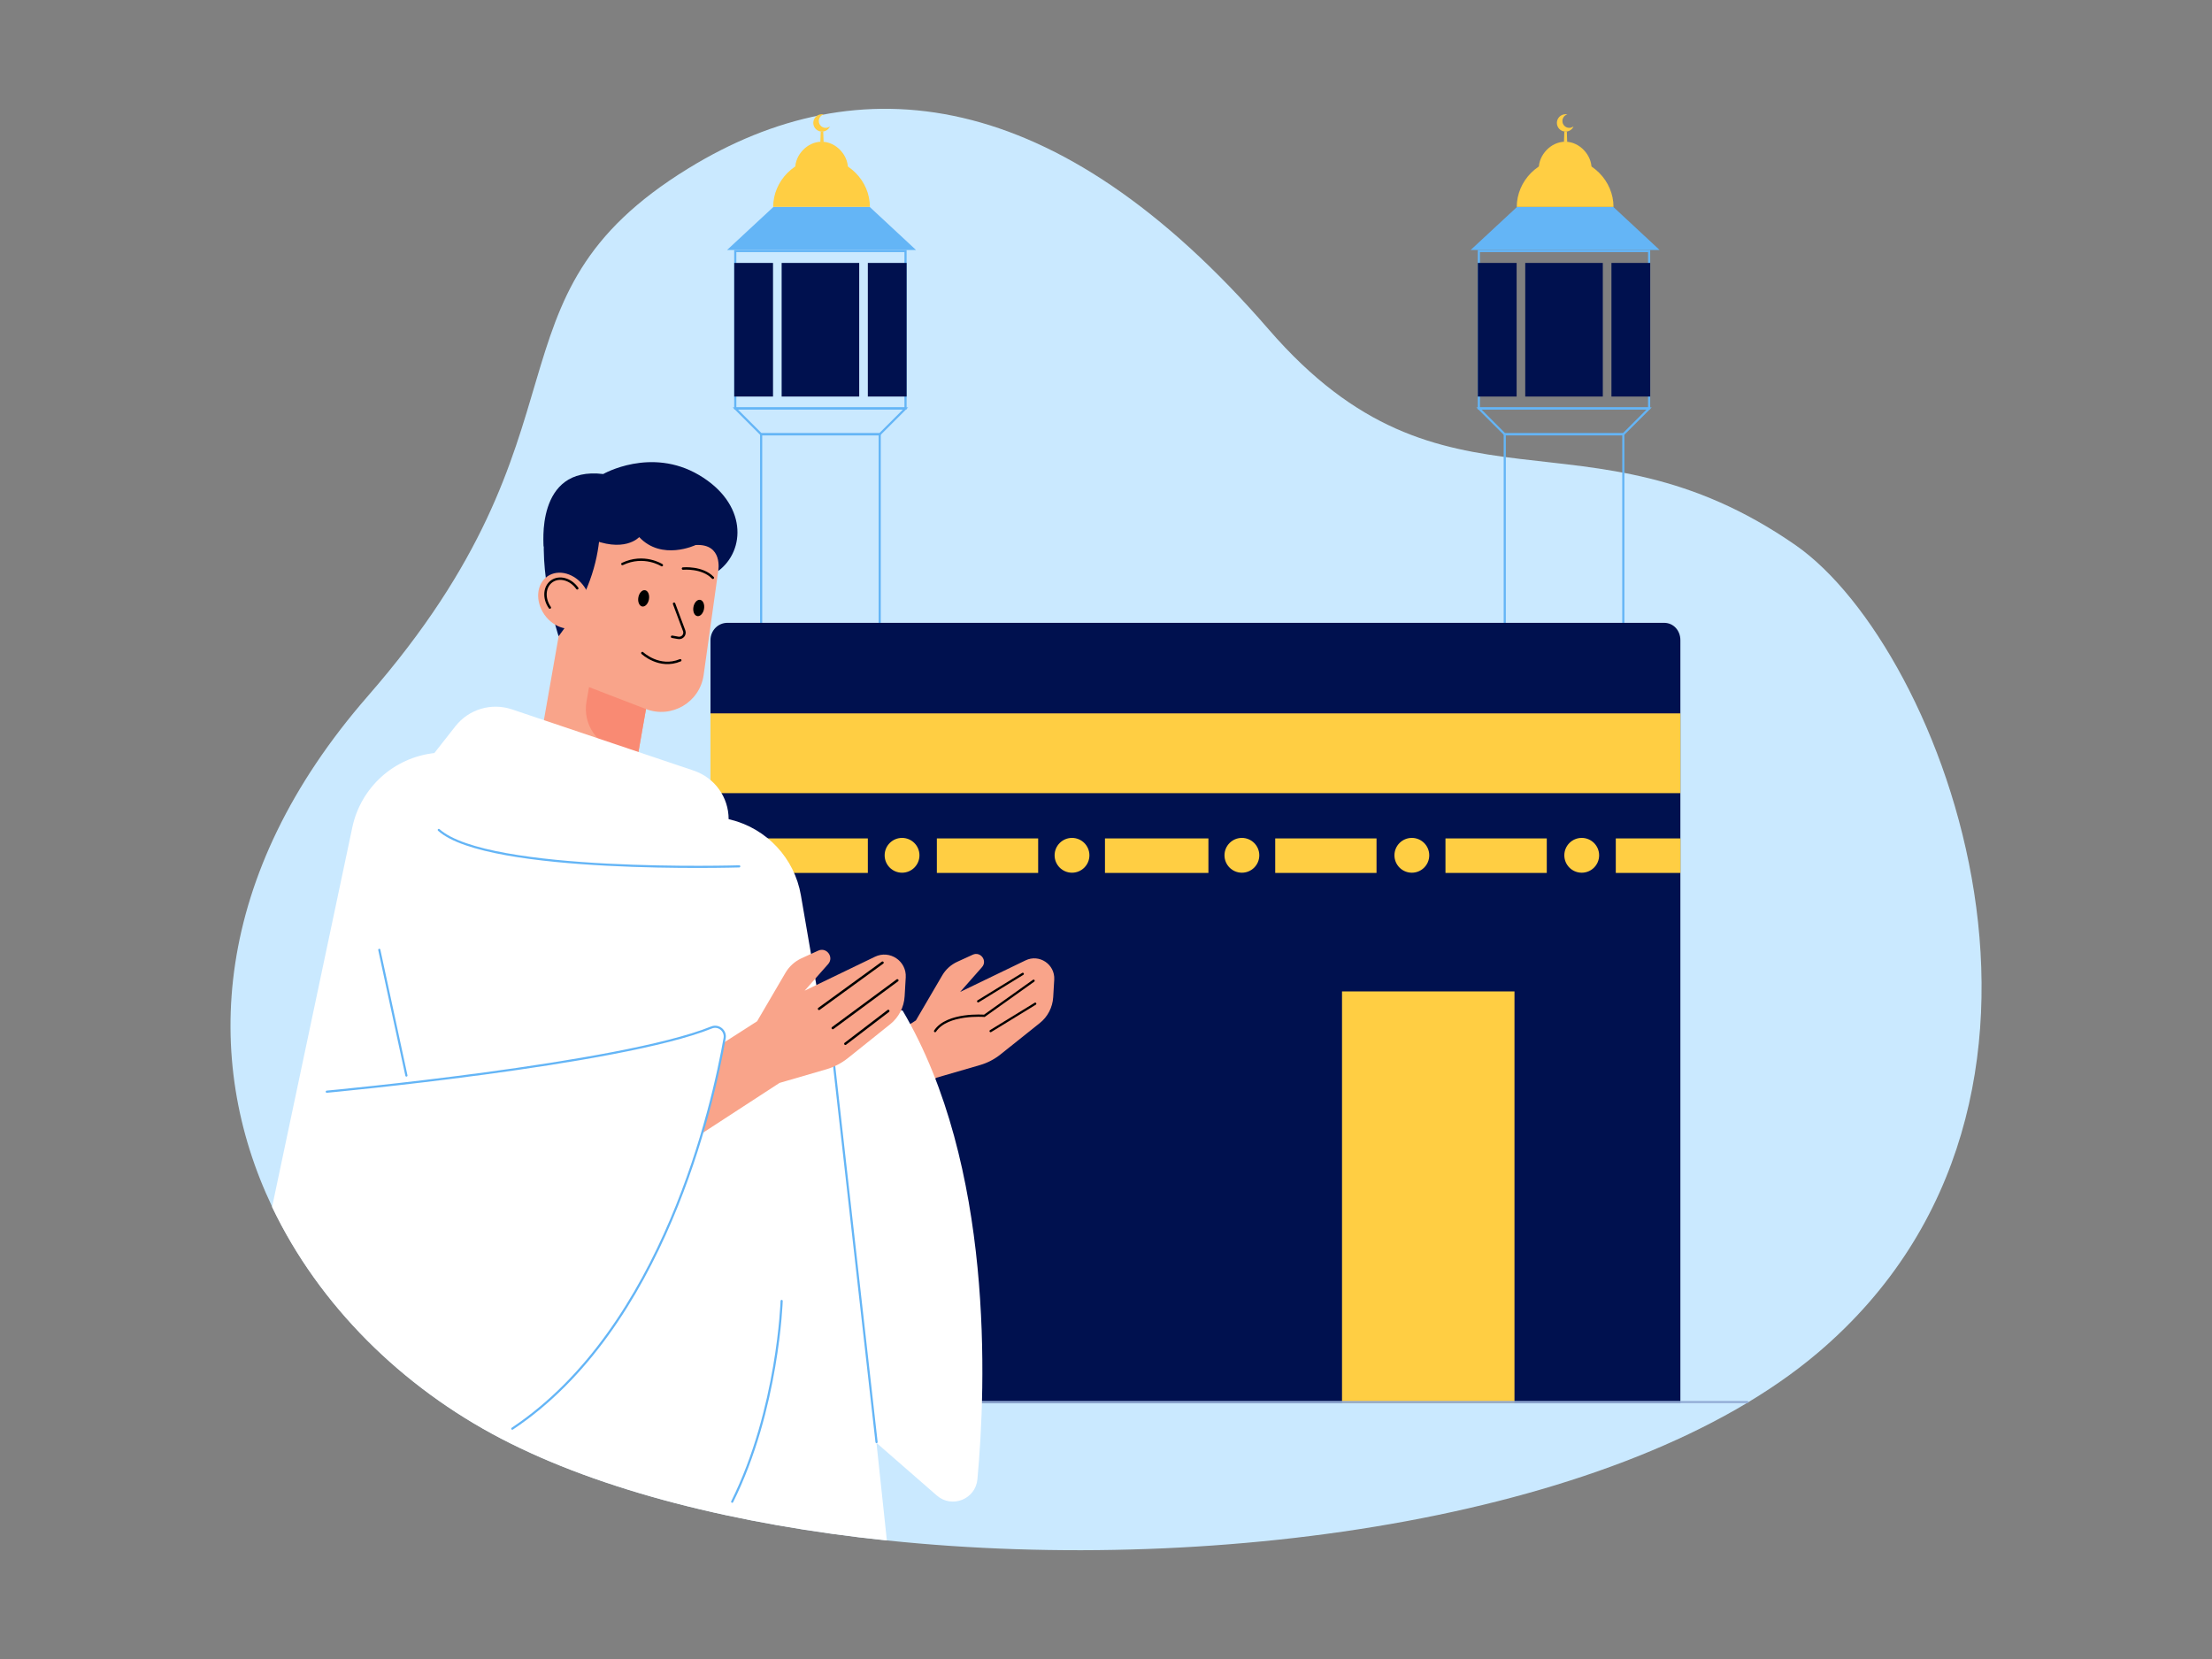 <svg xmlns="http://www.w3.org/2000/svg" enable-background="new 0 0 300 225" viewBox="0 0 300 225"><rect x="0" y="0" width="300" height="225" fill="#808080" stroke="none"/><path fill="#cae9ff" d="M246.54,183.47c-26.18,22.21-80.62,30.22-126.24,25.45c-20.26-2.12-38.78-6.76-52.3-13.8
			c-13.46-7-24.7-18.08-31.08-31.43c-9.53-19.97-8.17-45.06,12.98-69.3c31.69-36.32,14.66-53.86,43.45-71.55
			c23.02-14.14,49.91-11.43,78.7,21.82c23.98,27.7,42.85,9.39,71.49,29.29C263.56,87.87,287.05,149.1,246.54,183.47z"/><polygon fill="#64b5f6" points="117.95 28.06 104.9 28.06 98.61 33.9 124.23 33.9"/><path fill="#ffce43" d="M117.98,28.06h-13.12c0-3.51,2.94-6.56,6.56-6.56S117.98,24.55,117.98,28.06z"/><path fill="#ffce43" d="M115,22.8h-7.15c0-1.75,1.6-3.58,3.58-3.58C113.4,19.22,115,21.04,115,22.8z"/><path fill="#ffce43" d="M111.98,17.34c-0.52,0-0.93-0.42-0.93-0.93c0-0.42,0.28-0.78,0.67-0.9
				c-0.08-0.02-0.16-0.02-0.24-0.02c-0.65,0-1.18,0.53-1.18,1.18c0,0.65,0.53,1.18,1.18,1.18c0.48,0,0.9-0.29,1.08-0.71
				C112.4,17.26,112.19,17.34,111.98,17.34z"/><polygon fill="#ffce43" points="111.7 19.29 111.26 19.29 111.31 17.83 111.65 17.83"/><rect width="23.09" height="21.34" x="99.72" y="34.05" fill="none" stroke="#64b5f6" stroke-linecap="round" stroke-miterlimit="10" stroke-width=".292"/><rect width="16.08" height="69.86" x="103.23" y="58.9" fill="none" stroke="#64b5f6" stroke-linecap="round" stroke-miterlimit="10" stroke-width=".292"/><polygon fill="none" stroke="#64b5f6" stroke-linecap="round" stroke-miterlimit="10" stroke-width=".292" points="122.82 55.39 99.72 55.39 103.23 58.9 119.31 58.9"/><g><rect width="5.26" height="18.12" x="99.58" y="35.66" fill="#00114f"/><rect width="5.26" height="18.12" x="117.7" y="35.66" fill="#00114f"/></g><rect width="10.52" height="18.12" x="106.01" y="35.66" fill="#00114f"/><g><polygon fill="#64b5f6" points="218.8 28.06 205.75 28.06 199.46 33.9 225.08 33.9"/><path fill="#ffce43" d="M218.83,28.06h-13.12c0-3.51,2.94-6.56,6.56-6.56C215.9,21.5,218.83,24.55,218.83,28.06z"/><path fill="#ffce43" d="M215.85,22.8h-7.15c0-1.75,1.6-3.58,3.58-3.58C214.25,19.22,215.85,21.04,215.85,22.8z"/><path fill="#ffce43" d="M212.83,17.34c-0.52,0-0.93-0.42-0.93-0.93c0-0.42,0.28-0.78,0.67-0.9
				c-0.08-0.02-0.16-0.02-0.24-0.02c-0.65,0-1.18,0.53-1.18,1.18c0,0.65,0.53,1.18,1.18,1.18c0.48,0,0.9-0.29,1.08-0.71
				C213.25,17.26,213.04,17.34,212.83,17.34z"/><polygon fill="#ffce43" points="212.55 19.29 212.11 19.29 212.16 17.83 212.5 17.83"/><rect width="23.09" height="21.34" x="200.57" y="34.05" fill="none" stroke="#64b5f6" stroke-linecap="round" stroke-miterlimit="10" stroke-width=".292"/><rect width="16.08" height="69.86" x="204.08" y="58.9" fill="none" stroke="#64b5f6" stroke-linecap="round" stroke-miterlimit="10" stroke-width=".292"/><polygon fill="none" stroke="#64b5f6" stroke-linecap="round" stroke-miterlimit="10" stroke-width=".292" points="223.67 55.39 200.57 55.39 204.08 58.9 220.16 58.9"/><g><rect width="5.26" height="18.12" x="200.43" y="35.66" fill="#00114f"/><rect width="5.26" height="18.12" x="218.55" y="35.66" fill="#00114f"/></g><rect width="10.52" height="18.12" x="206.86" y="35.66" fill="#00114f"/></g><g><path fill="#00114f" d="M96.36,190.29h131.54V86.82c0-1.29-0.92-2.35-2.21-2.35H98.66c-1.29,0-2.3,1.05-2.3,2.35
			V190.29z"/><rect width="131.54" height="10.82" x="96.36" y="96.75" fill="#ffce43"/><rect width="8.77" height="4.68" x="219.14" y="113.71" fill="#ffce43"/><circle cx="214.52" cy="116" r="2.36" fill="#ffce43"/><rect width="13.74" height="4.68" x="196.04" y="113.71" fill="#ffce43"/><circle cx="191.48" cy="116" r="2.36" fill="#ffce43"/><rect width="13.74" height="4.68" x="172.95" y="113.71" fill="#ffce43"/><circle cx="168.43" cy="116" r="2.36" fill="#ffce43"/><rect width="14.03" height="4.68" x="149.86" y="113.71" fill="#ffce43"/><circle cx="145.39" cy="116" r="2.36" fill="#ffce43"/><g><rect width="13.74" height="4.68" x="127.06" y="113.71" fill="#ffce43"/><circle cx="122.34" cy="116" r="2.36" fill="#ffce43"/></g><g><rect width="13.74" height="4.68" x="103.96" y="113.71" fill="#ffce43"/><circle cx="99.3" cy="116" r="2.36" fill="#ffce43"/></g><rect width="23.39" height="55.83" x="182.01" y="134.46" fill="#ffce43"/></g><line x1="236.97" x2="68.01" y1="190.15" y2="190.15" fill="none" stroke="#93acd6" stroke-linecap="round" stroke-miterlimit="10" stroke-width=".292"/><g><path fill="#f9a48a" d="M89.4,86.03l-13.18-2.32l-3.99,22.68c-0.24,1.38,0.68,2.7,2.06,2.94l8.17,1.44
				c1.38,0.24,2.7-0.68,2.94-2.06L89.4,86.03z"/><path fill="#f98a73" d="M80.21,91.37l8,1.41l-1.66,9.42l-2.37-0.42c-3.11-0.55-5.18-3.51-4.64-6.62L80.21,91.37z"/><path fill="#f9a48a" d="M98.57,69.17l-3.14,22.38c-0.52,3.7-4.34,5.95-7.83,4.61l-12.59-4.85l4.5-25.61
				L98.57,69.17z"/><path fill="none" stroke="#000" stroke-linecap="round" stroke-miterlimit="10" stroke-width=".328" d="M89.76,76.65c0,0-2.41-1.56-5.35-0.16"/><path fill="none" stroke="#000" stroke-linecap="round" stroke-miterlimit="10" stroke-width=".328" d="M92.63,77.11c0,0,2.62-0.25,4.05,1.25"/><ellipse cx="94.76" cy="82.45" rx="1.12" ry=".73" transform="rotate(-80.026 94.765 82.45)"/><ellipse cx="87.29" cy="81.14" rx="1.12" ry=".73" transform="rotate(-80.026 87.298 81.142)"/><path fill="none" stroke="#000" stroke-linecap="round" stroke-miterlimit="10" stroke-width=".328" d="M91.42,81.88l1.37,3.67c0.19,0.52-0.25,1.05-0.8,0.96l-0.84-0.15"/><path fill="none" stroke="#000" stroke-linecap="round" stroke-miterlimit="10" stroke-width=".328" d="M87.12,88.57c0,0,2.3,2.17,5.14,0.98"/><path fill="#00114f" d="M81.88,65.95c0,0-6.2-3.9-7.82,4.7c-1.26,6.68,1.7,15.64,1.7,15.64
				C84.01,75.47,80.32,67.6,81.88,65.95z"/><g><ellipse cx="76.54" cy="81.47" fill="#f9a48a" rx="3.3" ry="4.02" transform="rotate(-35.028 76.537 81.47)"/><path fill="none" stroke="#000" stroke-linecap="round" stroke-miterlimit="10" stroke-width=".328" d="M74.57,82.4c-0.88-1.25-0.76-2.85,0.27-3.57c1.03-0.72,2.57-0.29,3.45,0.96"/></g><path fill="#00114f" d="M97.41,77.44c0,0,0.7-3.74-3.07-3.52c0,0-4.59,2.19-7.65-1.08c0,0-2.02,2.3-6.95,0.08
				c-4.93-2.22-5.99,1.26-5.99,1.26s-1.24-11.03,8.06-9.89c0,0,6.46-3.72,13,0.14S101.15,74.65,97.41,77.44z"/><g><path fill="#f9a48a" d="M119.95,141.13l4.27-2.74l3.58-6.12c0.47-0.8,1.18-1.44,2.03-1.83l2.1-0.96
				c1.06-0.48,2.02,0.82,1.25,1.69l-2.96,3.36l8.87-4.28c1.86-0.9,4,0.53,3.89,2.6l-0.14,2.38c-0.08,1.38-0.74,2.67-1.83,3.53
				l-5.35,4.27c-0.81,0.64-1.73,1.12-2.72,1.41l-5.92,1.72l-9.72,6.32C117.32,152.5,119.81,143.78,119.95,141.13z"/><path fill="none" stroke="#000" stroke-linecap="round" stroke-miterlimit="10" stroke-width=".305" d="M140.18,133.01l-6.68,4.76c0,0-5.03-0.41-6.68,2.07"/><line x1="140.4" x2="134.35" y1="136.13" y2="139.84" fill="none" stroke="#000" stroke-linecap="round" stroke-miterlimit="10" stroke-width=".305"/><line x1="138.71" x2="132.66" y1="132.08" y2="135.8" fill="none" stroke="#000" stroke-linecap="round" stroke-miterlimit="10" stroke-width=".305"/></g><path fill="#fff" d="M132.56,200.63c-0.25,2.7-3.46,3.98-5.5,2.2l-8.19-7.14l1.41,13.24
			c-20.26-2.12-38.78-6.76-52.3-13.8c-13.46-7-24.7-18.08-31.08-31.43l10.88-51.48c0.57-2.71,1.98-5.08,3.93-6.85
			c1.95-1.77,4.45-2.93,7.2-3.24l2.85-3.63c1.82-2.32,4.89-3.23,7.68-2.29l24.66,8.31c1.41,0.48,2.6,1.37,3.42,2.53
			c0.83,1.15,1.3,2.56,1.3,4.05l0.26,0.06c4.93,1.22,8.68,5.25,9.54,10.26l2.38,13.82l11.42,1.82
			C134.79,158.06,133.75,187.77,132.56,200.63z"/><line x1="118.88" x2="112.76" y1="195.58" y2="141.29" fill="none" stroke="#64b5f6" stroke-linecap="round" stroke-miterlimit="10" stroke-width=".292"/><path fill="none" stroke="#64b5f6" stroke-linecap="round" stroke-miterlimit="10" stroke-width=".292" d="M100.26,117.5c0,0-34.11,1.04-40.75-4.94"/><line x1="51.44" x2="55.12" y1="128.82" y2="145.87" fill="none" stroke="#64b5f6" stroke-linecap="round" stroke-miterlimit="10" stroke-width=".292"/><path fill="none" stroke="#64b5f6" stroke-linecap="round" stroke-miterlimit="10" stroke-width=".292" d="M106.01,176.44c0,0-0.47,14.71-6.71,27.23"/><g><path fill="#f9a48a" d="M98.09,141.45l4.59-2.94l3.85-6.58c0.51-0.87,1.27-1.55,2.18-1.97l2.26-1.03
				c1.14-0.52,2.17,0.88,1.35,1.82l-3.19,3.61l9.53-4.6c2-0.97,4.31,0.57,4.18,2.79l-0.15,2.56c-0.08,1.49-0.8,2.87-1.96,3.8
				L115,143.5c-0.87,0.69-1.86,1.21-2.92,1.52l-6.36,1.85l-10.45,6.8C95.26,153.67,97.94,144.29,98.09,141.45z"/><line x1="119.69" x2="111.08" y1="130.56" y2="136.82" fill="none" stroke="#000" stroke-linecap="round" stroke-miterlimit="10" stroke-width=".328"/><line x1="121.7" x2="112.94" y1="132.96" y2="139.43" fill="none" stroke="#000" stroke-linecap="round" stroke-miterlimit="10" stroke-width=".328"/><line x1="120.47" x2="114.65" y1="137.11" y2="141.56" fill="none" stroke="#000" stroke-linecap="round" stroke-miterlimit="10" stroke-width=".328"/></g><path fill="none" stroke="#64b5f6" stroke-linecap="round" stroke-miterlimit="10" stroke-width=".292" d="M44.32,148.06c0,0,39.79-3.7,52.18-8.71c0.95-0.38,1.95,0.43,1.78,1.44
			c-1.56,8.92-8.25,39.27-28.8,52.97"/></g></svg>